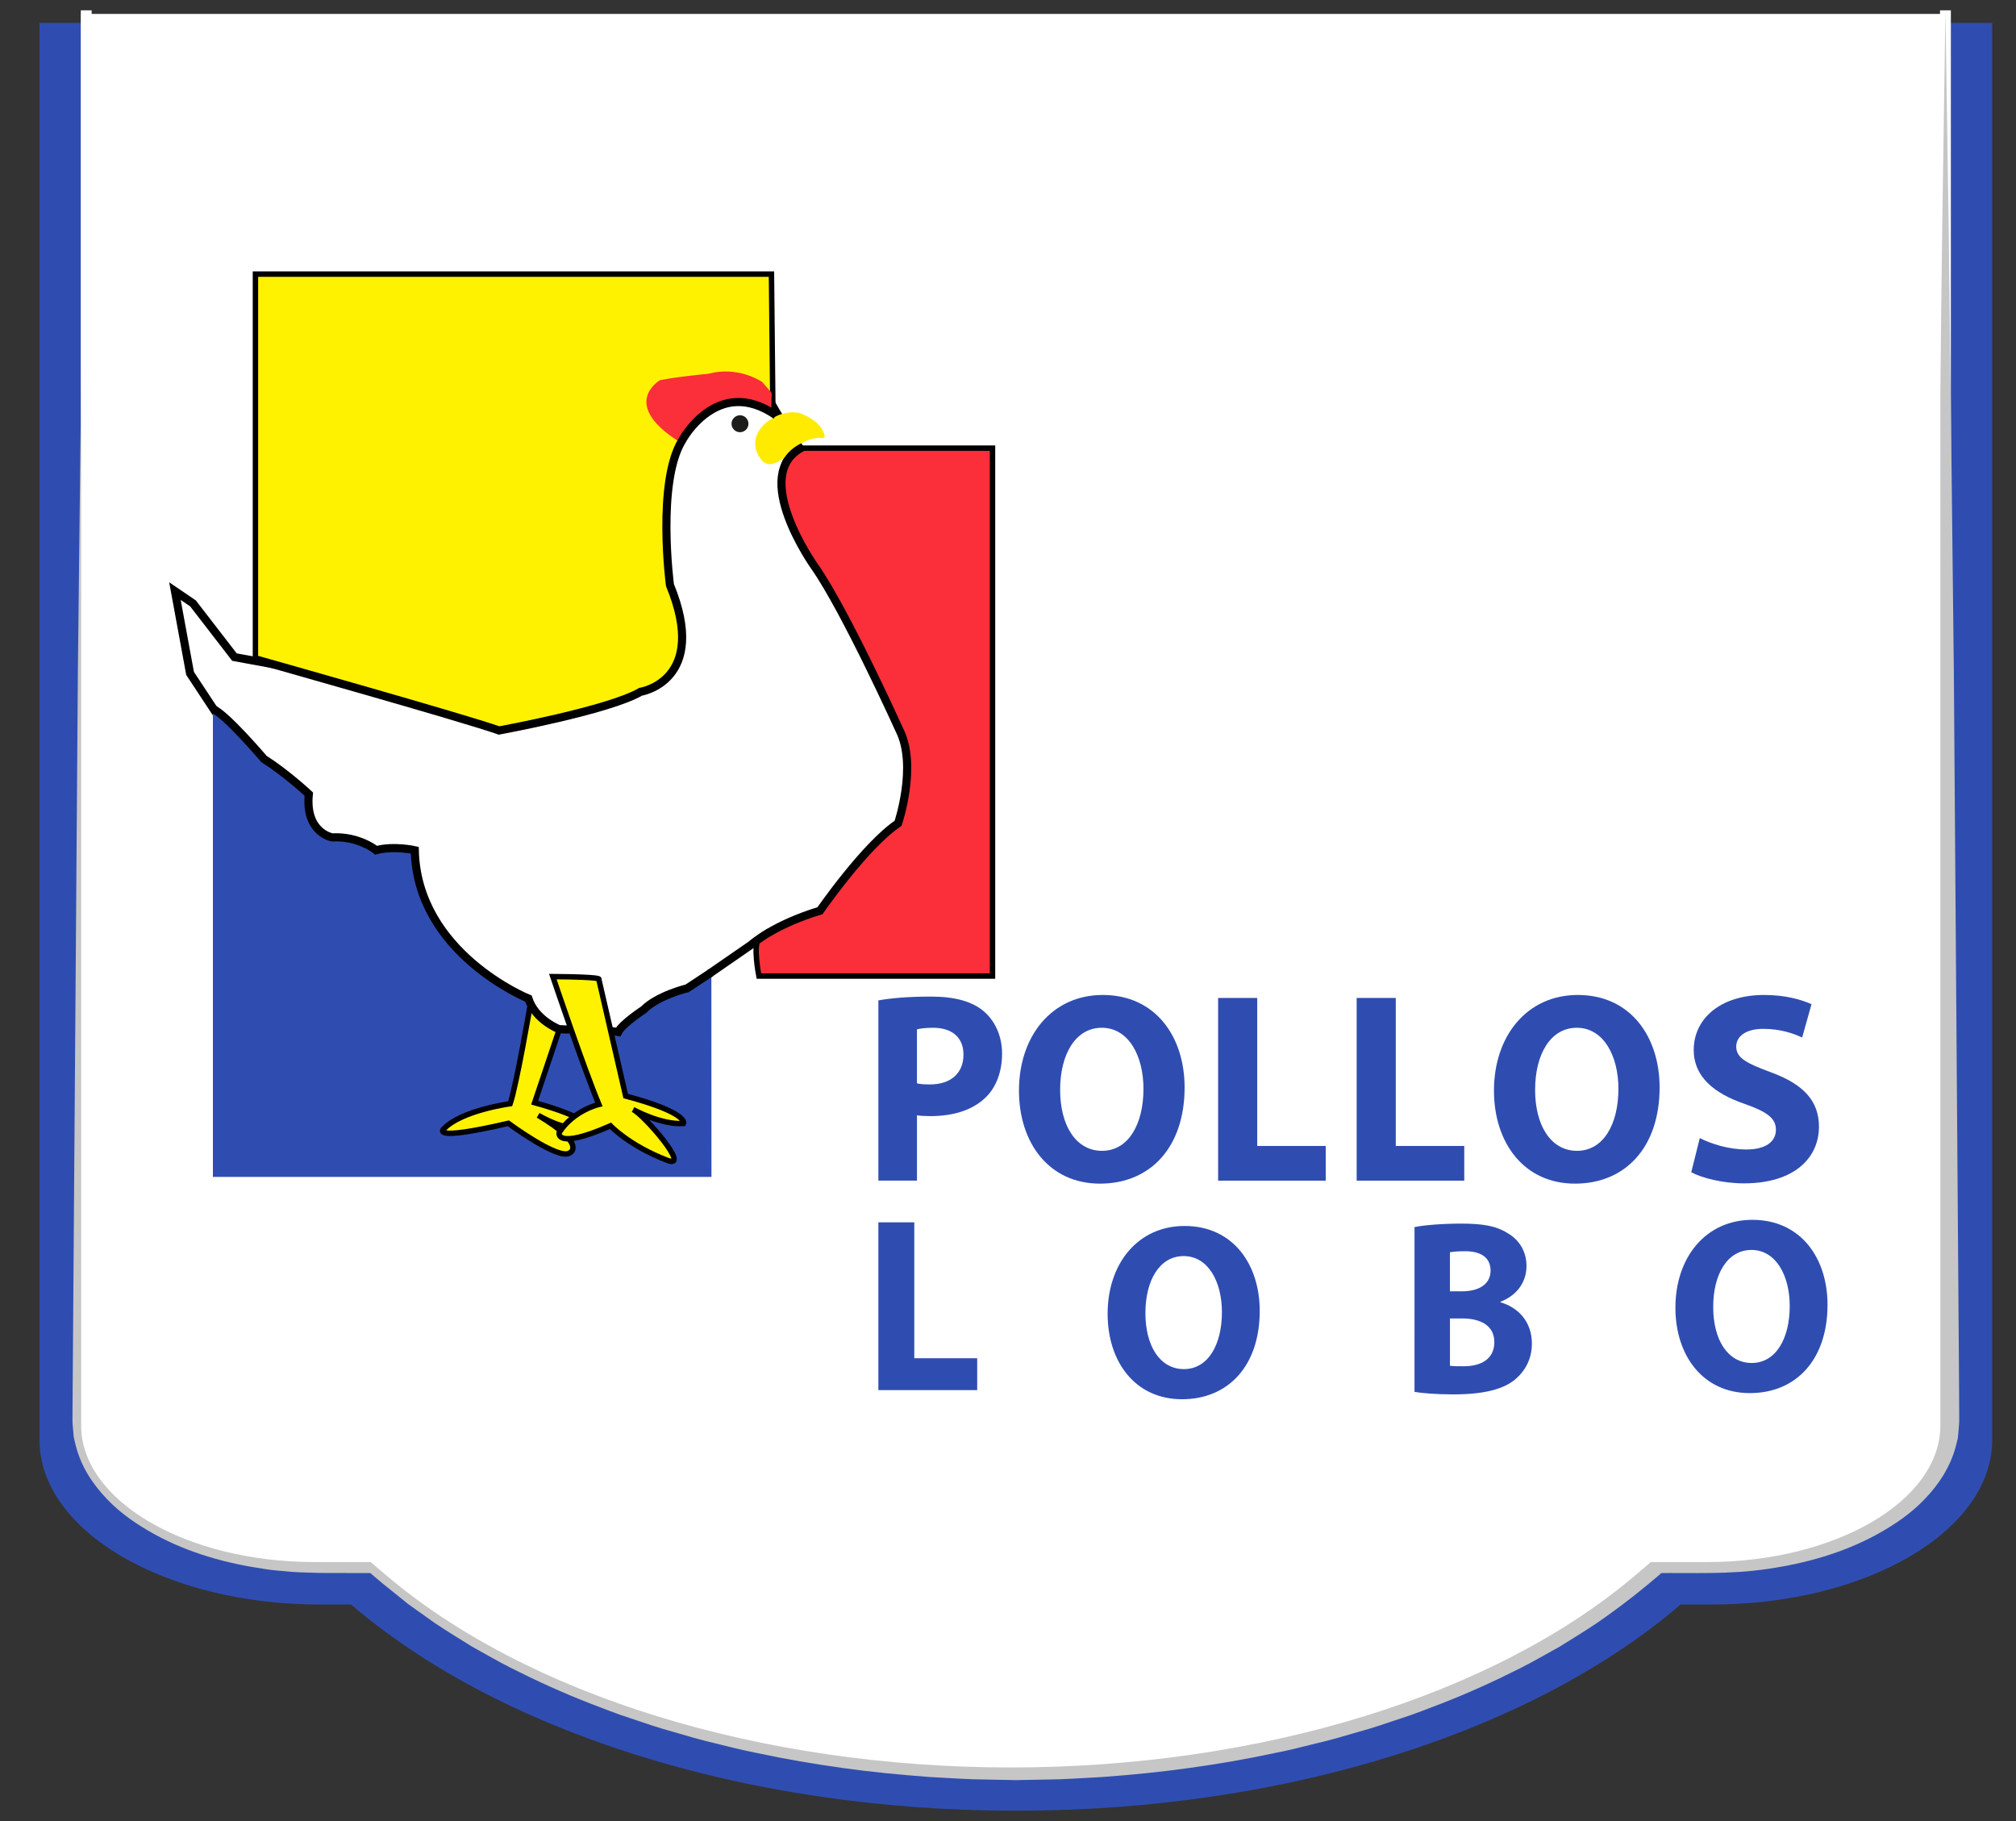 <?xml version="1.0" encoding="utf-8"?>
<!-- Generator: Adobe Illustrator 17.0.0, SVG Export Plug-In . SVG Version: 6.00 Build 0)  -->
<!DOCTYPE svg PUBLIC "-//W3C//DTD SVG 1.1//EN" "http://www.w3.org/Graphics/SVG/1.1/DTD/svg11.dtd">
<svg version="1.1" id="Capa_1" xmlns="http://www.w3.org/2000/svg" xmlns:xlink="http://www.w3.org/1999/xlink" x="0px" y="0px"
	 width="186px" height="168px" viewBox="0 0 186 168" enable-background="new 0 0 186 168" xml:space="preserve">
<rect x="0" y="0" width="186" height="168" fill="#333333" stroke="none"/>
<path fill="#2F4DB1" d="M3.647,2.115v130.728c0,8.385,11.577,15.181,25.858,15.181h2.893c13.369,11.483,35.847,19.022,61.323,19.022
	c25.483,0,47.957-7.539,61.329-19.022h2.893c14.281,0,25.858-6.796,25.858-15.181V2.115"/>
<path fill="none" stroke="#FFFFFF" stroke-miterlimit="10" d="M7.956,0.953v130.221c0,6.95,9.666,12.603,21.548,12.603h5.167
	l1.284,1.098c13.065,11.178,34.659,17.851,57.765,17.851c23.108,0,44.705-6.673,57.772-17.851l1.284-1.098h5.166
	c11.882,0,21.549-5.653,21.549-12.603V0.953"/>
<path fill="#C6C6C6" d="M7.956,0.953l0.301,20.332l0.242,20.333L8.727,61.95l0.148,20.333l0.295,40.665l0.037,5.083l0.016,2.541
	v0.527l0.056,0.632l0.058,0.63l0.139,0.459c0.335,1.267,1.182,2.618,2.24,3.686c1.054,1.109,2.387,1.995,3.778,2.755
	c2.804,1.526,5.991,2.402,9.21,2.853c0.802,0.145,1.623,0.163,2.433,0.25c0.815,0.051,1.629,0.054,2.451,0.079l5.083-0.012
	l0.489-0.001l0.386,0.324c0.491,0.413,1.031,0.889,1.481,1.249l1.547,1.234l0.773,0.617l0.781,0.547l1.561,1.096
	c1.064,0.708,2.18,1.375,3.275,2.052c1.139,0.612,2.252,1.27,3.412,1.844c2.316,1.157,4.681,2.224,7.105,3.15
	c1.217,0.453,2.42,0.938,3.663,1.321c1.235,0.405,2.463,0.829,3.72,1.163c1.251,0.355,2.497,0.726,3.767,1.011
	c1.265,0.304,2.525,0.628,3.806,0.864c2.546,0.538,5.118,0.962,7.699,1.307c2.581,0.351,5.177,0.59,7.775,0.769
	c1.302,0.062,2.602,0.148,3.904,0.189l3.881,0.061l3.958-0.065c1.306-0.042,2.589-0.128,3.885-0.189
	c2.59-0.178,5.192-0.417,7.771-0.769c2.581-0.345,5.152-0.769,7.699-1.307c1.281-0.236,2.54-0.56,3.805-0.864
	c1.271-0.285,2.517-0.656,3.767-1.011c1.258-0.333,2.486-0.758,3.72-1.163c1.243-0.382,2.447-0.868,3.663-1.321
	c2.425-0.925,4.79-1.992,7.105-3.149c1.16-0.574,2.273-1.232,3.412-1.844c1.097-0.678,2.207-1.341,3.28-2.055
	c2.148-1.461,4.128-2.999,6.138-4.739l0.37-0.319l0.507-0.004c3.374-0.028,6.853,0.164,9.967-0.317
	c3.218-0.451,6.405-1.327,9.209-2.853c2.785-1.467,5.286-3.722,6.03-6.493l0.141-0.513l0.044-0.525l0.051-0.526l0.005-0.629
	l0.012-2.542l0.037-5.083l0.297-40.665l0.149-20.332l0.227-20.333l0.244-20.332l0.302-20.333l0.303,20.333l0.243,20.332
	l0.228,20.333l0.149,20.332l0.297,40.665l0.037,5.083l0.012,2.542l-0.001,0.641l-0.058,0.74l-0.07,0.74l-0.181,0.716
	c-0.496,1.915-1.591,3.561-2.877,4.892c-1.286,1.355-2.811,2.372-4.379,3.241c-3.157,1.731-6.61,2.685-10.086,3.192
	c-3.605,0.543-6.939,0.339-10.332,0.391l0.876-0.324c-1.971,1.726-4.15,3.445-6.363,4.958c-1.119,0.753-2.273,1.451-3.417,2.164
	c-1.181,0.643-2.34,1.333-3.541,1.937c-2.399,1.213-4.845,2.329-7.345,3.298c-1.254,0.474-2.497,0.981-3.776,1.383
	c-1.27,0.423-2.536,0.867-3.828,1.217c-1.286,0.372-2.568,0.759-3.872,1.059c-1.299,0.319-2.594,0.658-3.908,0.907
	c-2.614,0.566-5.252,1.014-7.898,1.381c-2.649,0.373-5.304,0.631-7.977,0.828c-1.339,0.07-2.69,0.164-4.02,0.213l-3.957,0.077
	l-4.033-0.081c-1.335-0.049-2.668-0.143-4.002-0.213c-2.664-0.196-5.325-0.454-7.972-0.827c-2.646-0.367-5.284-0.815-7.898-1.38
	c-1.314-0.249-2.609-0.588-3.908-0.907c-1.304-0.3-2.586-0.687-3.872-1.059c-1.292-0.35-2.558-0.793-3.828-1.217
	c-1.278-0.402-2.522-0.908-3.775-1.383c-2.501-0.968-4.947-2.085-7.346-3.298c-1.201-0.603-2.359-1.294-3.54-1.937
	c-1.146-0.714-2.294-1.408-3.421-2.167l-1.673-1.187l-0.835-0.596l-0.77-0.621l-1.541-1.241c-0.577-0.47-1.022-0.871-1.54-1.309
	l0.875,0.322l-5.083-0.012c-0.871-0.029-1.754-0.038-2.628-0.097c-0.874-0.096-1.753-0.124-2.621-0.281
	c-3.476-0.507-6.929-1.462-10.085-3.192c-1.568-0.869-3.093-1.886-4.379-3.241c-1.291-1.355-2.368-2.924-2.888-4.944l-0.183-0.77
	l-0.055-0.636l-0.054-0.633l-0.007-0.189v-0.079v-0.159l0.001-0.318l0.016-2.541l0.037-5.083l0.295-40.665L7.185,61.95l0.228-20.332
	l0.242-20.333L7.956,0.953z"/>
<path fill="#FFFFFF" d="M7.487,1.283v130.221c0,6.95,9.666,12.603,21.548,12.603h5.167l1.284,1.098
	c13.065,11.178,34.659,17.851,57.765,17.851c23.108,0,44.705-6.673,57.772-17.851l1.284-1.098h5.166
	c11.882,0,21.549-5.653,21.549-12.603V1.283"/>
<polygon fill="#FFFFFF" stroke="#000000" stroke-width="0.75" stroke-miterlimit="10" points="26.765,61.565 21.629,60.619 
	17.805,55.664 16.141,54.533 17.536,62.123 20.393,66.457 29.822,80.757 33.914,84.706 52.039,101.926 65.378,89.874 70.88,86.073 
	80.149,85.515 86.429,80.495 87.429,55.258 76.154,43.983 73.157,40.63 69.764,34.85 58.887,30.997 "/>
<path fill="#2F4DB1" d="M19.643,65.404c1.213,0.499,4.71,4.614,4.71,4.614c2.069,1.31,4.139,3.242,4.139,3.242
	c-0.356,3.554,2.14,3.991,2.14,3.991c2.498-0.124,4.067,1.184,4.067,1.184c1.642-0.436,3.569,0,3.569,0
	c0.214,9.54,10.482,13.686,10.482,13.686c0.642,1.995,2.853,2.834,2.853,2.834c0.239-0.023,0.414,0.027,0.653,0.015
	c2.415-0.123,4.777,0.238,4.777,0.238c0.357-0.748,2.353-2.058,2.353-2.058c1.283-1.31,4.019-1.975,4.019-1.975
	c0.761-0.499,2.228-1.472,2.228-1.472l0.008,18.873H19.643V65.945V65.404"/>
<path fill="#FFF200" stroke="#000000" stroke-width="0.5" stroke-miterlimit="10" d="M23.567,25.288v35.536
	c0,0,19.267,5.424,22.479,6.566c0,0,10.13-1.856,13.055-3.568c0,0,6.348-1,2.709-9.848c0,0-1.244-9.49,1.126-13.344
	c0,0-6.398-4.751,0.32-5.27c0,0-1.56,1.275-0.281,1.022c-0.038,0.002,7.105-2.205,8.329,1.091l-0.127-12.185H23.567z"/>
<path fill="#FA2F39" stroke="#000000" stroke-width="0.5" stroke-miterlimit="10" d="M73.514,41.343h18.057v48.704H70.017
	c0,0-0.571-2.892,0-3.462c0,0,2.14-1.428,5.638-2.569c0,0,4.139-5.994,7.205-8.063c0,0,1.784-5.28,0.143-8.563
	c0,0-4.995-11.061-7.849-15.128C75.155,52.261,69.588,43.912,73.514,41.343"/>
<path fill="#1D1D1B" d="M69.054,39.092c0,0.431-0.351,0.782-0.781,0.782c-0.432,0-0.782-0.351-0.782-0.782
	c0-0.432,0.351-0.781,0.782-0.781C68.703,38.31,69.054,38.66,69.054,39.092"/>
<path fill="#FFF200" stroke="#000000" stroke-width="0.5" stroke-miterlimit="10" d="M48.923,92.719c0,0-1.284,7.457-1.855,9.104
	c0,0-4.5,0.604-6.125,2.323c0,0-1.391,1.195,5.959-0.516c0,0,4.602,3.405,5.638,2.744c0,0,1.747-0.711-2.891-3.486
	c0,0,2.988,1.791,4.173,0.903c0,0,0.59-0.645-4.495-2.065l2.275-6.77C51.603,94.956,50.079,94.55,48.923,92.719L48.923,92.719z"/>
<path fill="#FFFFFF" d="M68.862,39.332"/>
<g>
	<path fill="#2F4DB1" d="M81.04,92.291c1.109-0.201,2.666-0.351,4.859-0.351c2.216,0,3.796,0.45,4.858,1.35
		c1.012,0.851,1.696,2.251,1.696,3.901c0,1.651-0.517,3.051-1.461,4.002c-1.227,1.225-3.043,1.775-5.165,1.775
		c-0.472,0-0.896-0.025-1.226-0.076v6.027H81.04V92.291z M84.601,99.943c0.306,0.074,0.684,0.1,1.201,0.1
		c1.911,0,3.09-1.024,3.09-2.751c0-1.55-1.013-2.475-2.807-2.475c-0.73,0-1.225,0.074-1.485,0.149V99.943z"/>
	<path fill="#2F4DB1" d="M109.294,100.317c0,5.527-3.16,8.879-7.806,8.879c-4.716,0-7.476-3.777-7.476-8.579
		c0-5.05,3.044-8.827,7.735-8.827C106.629,91.791,109.294,95.667,109.294,100.317 M97.81,100.543c0,3.301,1.462,5.626,3.867,5.626
		c2.429,0,3.821-2.45,3.821-5.725c0-3.026-1.368-5.627-3.843-5.627C99.224,94.817,97.81,97.267,97.81,100.543"/>
	<polygon fill="#2F4DB1" points="112.386,92.066 115.994,92.066 115.994,105.72 122.314,105.72 122.314,108.92 112.386,108.92 	"/>
	<polygon fill="#2F4DB1" points="125.169,92.066 128.777,92.066 128.777,105.72 135.096,105.72 135.096,108.92 125.169,108.92 	"/>
	<path fill="#2F4DB1" d="M153.118,100.317c0,5.527-3.16,8.879-7.806,8.879c-4.716,0-7.476-3.777-7.476-8.579
		c0-5.05,3.043-8.827,7.736-8.827C150.452,91.791,153.118,95.667,153.118,100.317 M141.632,100.543c0,3.301,1.463,5.626,3.868,5.626
		c2.429,0,3.819-2.45,3.819-5.725c0-3.026-1.368-5.627-3.843-5.627C143.048,94.817,141.632,97.267,141.632,100.543"/>
	<path fill="#2F4DB1" d="M156.825,104.994c1.045,0.526,2.647,1.051,4.303,1.051c1.781,0,2.722-0.725,2.722-1.826
		c0-1.049-0.814-1.65-2.876-2.375c-2.85-0.975-4.709-2.525-4.709-4.976c0-2.876,2.444-5.077,6.491-5.077
		c1.935,0,3.36,0.4,4.378,0.85l-0.865,3.076c-0.687-0.325-1.909-0.801-3.589-0.801c-1.679,0-2.493,0.75-2.493,1.626
		c0,1.075,0.967,1.55,3.181,2.375c3.028,1.101,4.453,2.651,4.453,5.026c0,2.827-2.214,5.227-6.923,5.227
		c-1.959,0-3.894-0.501-4.86-1.025L156.825,104.994z"/>
	<polygon fill="#2F4DB1" points="81.04,112.765 84.354,112.765 84.354,125.304 90.158,125.304 90.158,128.244 81.04,128.244 	"/>
	<path fill="#2F4DB1" d="M116.224,120.933c0,5.075-2.902,8.153-7.169,8.153c-4.332,0-6.864-3.468-6.864-7.878
		c0-4.639,2.794-8.107,7.102-8.107C113.777,113.101,116.224,116.661,116.224,120.933 M105.678,121.139
		c0,3.032,1.342,5.167,3.551,5.167c2.231,0,3.508-2.25,3.508-5.259c0-2.778-1.255-5.167-3.53-5.167
		C106.976,115.88,105.678,118.13,105.678,121.139"/>
	<path fill="#2F4DB1" d="M130.507,113.204c0.866-0.183,2.621-0.321,4.267-0.321c2.014,0,3.248,0.206,4.309,0.873
		c1.018,0.574,1.754,1.63,1.754,3.032c0,1.378-0.757,2.664-2.404,3.308v0.045c1.668,0.483,2.902,1.815,2.902,3.813
		c0,1.4-0.607,2.503-1.517,3.284c-1.061,0.896-2.837,1.401-5.738,1.401c-1.624,0-2.838-0.115-3.574-0.23V113.204z M133.777,119.13
		h1.083c1.733,0,2.664-0.758,2.664-1.907c0-1.171-0.846-1.791-2.341-1.791c-0.714,0-1.125,0.046-1.407,0.092V119.13z
		 M133.777,125.997c0.326,0.046,0.714,0.046,1.278,0.046c1.494,0,2.815-0.598,2.815-2.228c0-1.562-1.321-2.182-2.967-2.182h-1.126
		V125.997z"/>
	<path fill="#2F4DB1" d="M168.611,120.367c0,5.075-2.903,8.153-7.169,8.153c-4.332,0-6.865-3.468-6.865-7.878
		c0-4.639,2.794-8.107,7.104-8.107C166.163,112.536,168.611,116.095,168.611,120.367 M158.063,120.573
		c0,3.032,1.343,5.167,3.552,5.167c2.23,0,3.508-2.25,3.508-5.259c0-2.778-1.256-5.167-3.53-5.167
		C159.363,115.314,158.063,117.565,158.063,120.573"/>
</g>
<path fill="none" stroke="#000000" stroke-width="0.5" stroke-miterlimit="10" d="M71.816,38.478
	c-5.147-4.002-8.88,2.152-8.88,2.152l-0.342,0.647"/>
<path fill="#FA2F39" d="M62.873,40.268c0,0,3.041-4.827,8.24-2.575c0.081,0.035,0.076-0.077,0.045-0.133l0.038-1.233
	c0.001-0.048-0.012-0.092-0.045-0.13c-0.182-0.214-0.831-0.96-0.838-0.964c-0.141-0.081-2.221-1.49-4.995-0.744
	c0,0-2.816,0.252-4.431,0.59c0,0-3.731,2.152,1.708,5.628"/>
<path fill="#FFEB00" d="M71.28,42.786c-0.363,0.099-0.751-0.023-0.991-0.313c-2.038-2.46,1.454-4.969,3.563-4.342
	c1.983,0.808,2.12,1.729,2.239,2.088c0.033,0.1-0.053,0.193-0.158,0.185c-1.595-0.114-2.582,0.97-2.582,0.97
	S72.346,42.495,71.28,42.786z"/>
<line fill="#2F4DB1" x1="19.643" y1="65.945" x2="19.643" y2="65.404"/>
<path fill="#FFFFFF" stroke="#000000" stroke-width="0.75" stroke-miterlimit="10" d="M19.643,65.404
	c1.213,0.499,4.71,4.614,4.71,4.614c2.069,1.31,4.139,3.242,4.139,3.242c-0.356,3.554,2.14,3.991,2.14,3.991
	c2.498-0.124,4.067,1.184,4.067,1.184c1.642-0.436,3.569,0,3.569,0c0.214,9.54,10.482,13.686,10.482,13.686
	c0.642,1.995,2.853,2.834,2.853,2.834c0.239-0.023,0.414,0.027,0.653,0.015c2.415-0.123,4.777,0.238,4.777,0.238
	c0.357-0.748,2.353-2.058,2.353-2.058c1.283-1.31,4.019-1.975,4.019-1.975c0.761-0.499,2.228-1.472,2.228-1.472"/>
<path fill="#FFF200" stroke="#000000" stroke-width="0.5" stroke-miterlimit="10" d="M51.006,90.095
	c4.627,0.036,4.241,0.238,4.241,0.238l2.479,10.781c5.885,1.57,5.334,2.533,5.334,2.533c-2.078,0.143-4.646-1.284-4.646-1.284
	c0.999,0.453,5.375,5.53,3.163,4.686c-3.514-1.341-5.255-3.187-5.255-3.187c-5.158,2.26-4.73,0.619-4.73,0.619
	c1.307-2.045,3.661-2.593,3.661-2.593C53.825,98.461,51.006,90.095,51.006,90.095L51.006,90.095z"/>
<path fill="none" stroke="#000000" stroke-width="0.75" stroke-miterlimit="10" d="M23.567,60.824c0,0,19.267,5.424,22.479,6.566
	c0,0,10.13-1.856,13.055-3.568c0,0,6.348-1,2.709-9.848c0,0-1.244-9.49,1.126-13.344c0,0,3.23-6.067,8.653-2.319"/>
<path fill="none" stroke="#000000" stroke-width="0.75" stroke-miterlimit="10" d="M69.384,87.106c0,0,1.928-1.772,6.271-3.091
	c0,0,4.139-5.994,7.205-8.063c0,0,1.784-5.28,0.143-8.563c0,0-4.995-11.061-7.849-15.128c0,0-6.101-8.557-1.059-11.029"/>
<path fill="#FA2F39" stroke="#000000" stroke-width="0.5" stroke-miterlimit="10" d="M73.514,41.343"/>
</svg>
